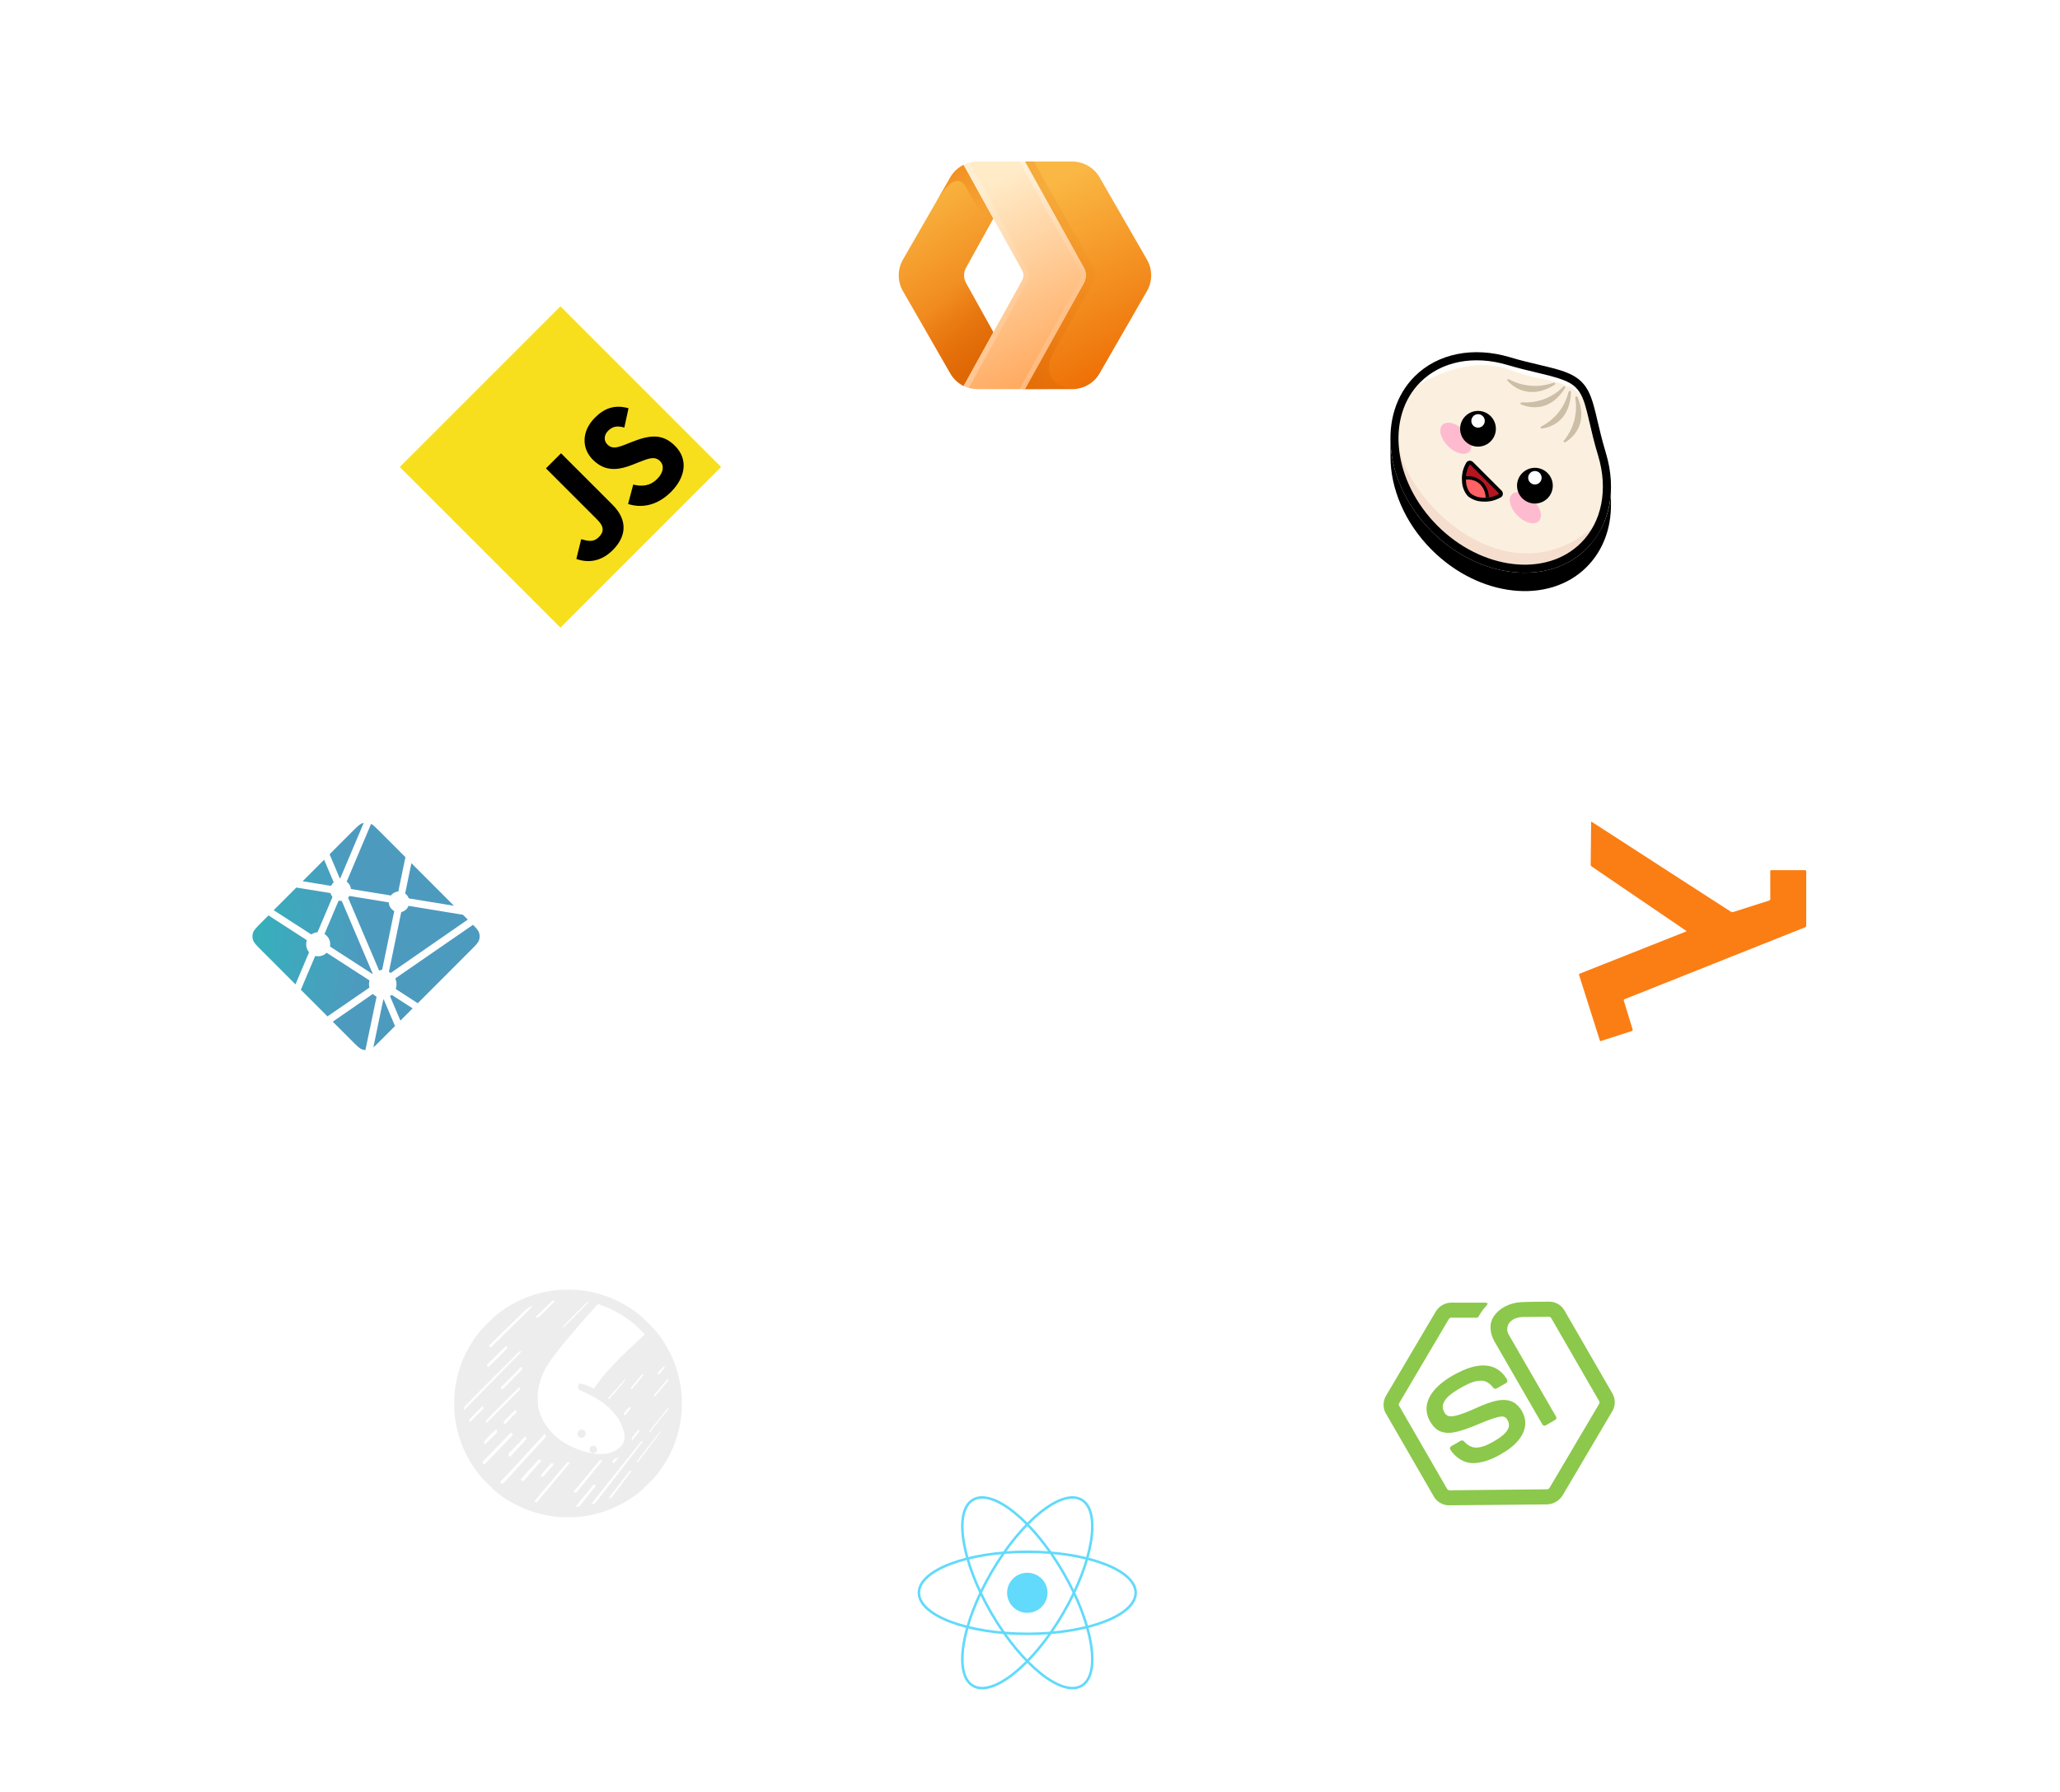 <svg width="816" height="710" viewBox="0 0 816 710" fill="none" xmlns="http://www.w3.org/2000/svg">
<g filter="url(#filter0_d_223_126)">
<path d="M381.711 65.299L393.493 86.553L382.673 106.028C382.155 106.958 381.883 108.005 381.883 109.07C381.883 110.134 382.155 111.181 382.673 112.111L393.493 131.635L381.711 152.889C379.494 151.79 377.654 150.058 376.422 147.912L357.668 115.333C356.575 113.431 356 111.276 356 109.082C356 106.888 356.575 104.733 357.668 102.831L376.422 70.251C377.657 68.115 379.498 66.391 381.711 65.299Z" fill="url(#paint0_linear_223_126)"/>
<path opacity="0.7" d="M382.673 106.052C382.159 106.979 381.89 108.022 381.89 109.082C381.89 110.142 382.159 111.184 382.673 112.111L393.493 131.635L381.711 152.889C379.494 151.79 377.653 150.058 376.422 147.912L357.668 115.333C356.177 112.761 364.52 109.683 382.673 106.076V106.052Z" fill="url(#paint1_linear_223_126)"/>
<path opacity="0.5" d="M382.913 67.438L393.493 86.553L391.737 89.607L382.408 73.81C379.716 69.41 375.604 71.694 370.459 80.59L371.228 79.268L376.422 70.251C377.644 68.121 379.467 66.399 381.663 65.299L382.889 67.438H382.913Z" fill="url(#paint2_linear_223_126)"/>
<path d="M435.569 70.251L454.323 102.83C456.559 106.677 456.559 111.486 454.323 115.333L435.569 147.912C434.472 149.812 432.895 151.389 430.996 152.487C429.097 153.584 426.942 154.162 424.749 154.164H405.995L429.317 112.111C429.831 111.184 430.101 110.142 430.101 109.082C430.101 108.022 429.831 106.979 429.317 106.052L405.995 64H424.749C426.942 64.001 429.097 64.58 430.996 65.677C432.895 66.774 434.472 68.352 435.569 70.251Z" fill="url(#paint3_linear_223_126)"/>
<path d="M423.788 154.019L405.274 154.188L427.683 111.919C428.184 110.979 428.446 109.93 428.446 108.865C428.446 107.8 428.184 106.752 427.683 105.812L405.274 64H409.506L433.021 105.62C433.578 106.603 433.869 107.714 433.864 108.845C433.86 109.975 433.561 111.084 432.996 112.063C427.936 120.859 422.911 129.675 417.921 138.511C413.353 146.542 415.324 151.711 423.788 154.019Z" fill="url(#paint4_linear_223_126)"/>
<path d="M387.241 154.164C385.318 154.164 383.394 153.707 381.711 152.889L404.841 111.174C405.563 109.875 405.563 108.288 404.841 106.99L381.711 65.298C383.431 64.447 385.323 64.003 387.241 64H405.996L429.318 106.052C429.831 106.979 430.101 108.022 430.101 109.082C430.101 110.142 429.831 111.184 429.318 112.111L405.996 154.164H387.241Z" fill="url(#paint5_linear_223_126)"/>
<path opacity="0.6" d="M427.683 106.99L403.832 64H405.995L429.318 106.052C429.831 106.979 430.101 108.022 430.101 109.082C430.101 110.142 429.831 111.184 429.318 112.111L405.995 154.164H403.832L427.683 111.174C428.404 109.875 428.404 108.288 427.683 106.99Z" fill="url(#paint6_linear_223_126)"/>
<path opacity="0.6" d="M404.841 106.99L381.711 65.298C382.433 64.914 383.298 64.625 384.116 64.385C389.213 73.545 396.739 87.443 406.717 106.052C407.23 106.98 407.5 108.022 407.5 109.082C407.5 110.142 407.23 111.184 406.717 112.111L383.755 153.683C382.938 153.442 382.505 153.274 381.735 152.913L404.817 111.198C405.539 109.899 405.539 108.313 404.817 107.014L404.841 106.99Z" fill="url(#paint7_linear_223_126)"/>
</g>
<g filter="url(#filter1_d_223_126)">
<path d="M406.931 623.065C402.513 623.065 398.93 626.618 398.93 631C398.93 635.382 402.513 638.935 406.931 638.935C411.35 638.935 414.932 635.382 414.932 631C414.932 626.618 411.35 623.065 406.931 623.065Z" fill="#61DAFB"/>
<path d="M406.931 614.744C383.221 614.744 364 622.022 364 631C364 639.978 383.221 647.256 406.931 647.256C430.642 647.256 449.863 639.978 449.863 631C449.863 622.022 430.642 614.744 406.931 614.744Z" stroke="#61DAFB"/>
<path d="M421.127 622.872C409.272 602.508 393.306 589.639 385.466 594.128C377.626 598.617 380.88 618.764 392.736 639.128C404.591 659.492 420.557 672.361 428.397 667.872C436.237 663.383 432.982 643.236 421.127 622.872Z" stroke="#61DAFB"/>
<path d="M421.127 639.128C432.982 618.764 436.237 598.617 428.397 594.128C420.557 589.639 404.591 602.508 392.735 622.872C380.88 643.236 377.625 663.383 385.466 667.872C393.306 672.361 409.272 659.492 421.127 639.128Z" stroke="#61DAFB"/>
</g>
<g filter="url(#filter2_d_223_126)">
<path d="M668.107 368.896C667.637 368.565 667.25 368.286 666.859 368.018C660.565 363.736 654.271 359.456 647.978 355.178C642.124 351.198 636.274 347.213 630.427 343.225C630.335 343.158 630.258 343.074 630.201 342.976C630.144 342.878 630.109 342.769 630.097 342.656C630.145 337.025 630.206 331.395 630.279 325.767C630.279 325.704 630.298 325.64 630.317 325.517C630.434 325.563 630.549 325.615 630.66 325.675C636.742 329.603 642.823 333.531 648.903 337.458C654.291 340.942 659.678 344.427 665.063 347.915C671.047 351.78 677.036 355.643 683.028 359.504C683.911 360.075 684.778 360.668 685.678 361.209C685.919 361.347 686.204 361.389 686.475 361.325C689.788 360.285 693.093 359.223 696.399 358.164C697.814 357.711 699.221 357.236 700.645 356.812C701.103 356.674 701.242 356.447 701.24 355.979C701.225 352.441 701.23 348.924 701.23 345.397C701.23 344.727 701.23 344.725 701.891 344.725C706.223 344.725 710.555 344.725 714.887 344.712C715.369 344.712 715.477 344.871 715.477 345.324C715.465 352.426 715.465 359.529 715.477 366.634C715.498 366.799 715.459 366.966 715.366 367.104C715.273 367.242 715.133 367.341 714.972 367.383C705.561 371.129 696.153 374.875 686.749 378.621C675.781 382.991 664.812 387.361 653.842 391.731C650.437 393.088 647.034 394.455 643.621 395.797C643.205 395.958 643.126 396.124 643.255 396.544C644.405 400.267 645.523 403.999 646.675 407.719C646.82 408.188 646.722 408.358 646.259 408.504C642.274 409.773 638.297 411.068 634.316 412.354C634.179 412.398 634.04 412.431 633.849 412.483C633.751 412.216 633.641 411.967 633.57 411.711C630.891 403.248 628.211 394.79 625.529 386.337C625.403 385.933 625.54 385.813 625.879 385.677C632.414 383.095 638.947 380.507 645.477 377.913C651.872 375.376 658.266 372.837 664.66 370.297C665.62 369.916 666.585 369.541 667.545 369.16C667.71 369.1 667.853 369.017 668.107 368.896Z" fill="#FA7E14"/>
</g>
<g filter="url(#filter3_d_223_126)">
<path d="M131.232 350.774L131.218 350.807C131.211 350.826 131.204 350.845 131.188 350.861C131.129 350.916 131.048 350.94 130.969 350.927L119.876 349.11L128.388 340.592L132.152 349.451C132.162 349.476 132.167 349.502 132.167 349.529L132.167 349.564C132.16 349.576 132.15 349.587 132.127 349.611C131.76 349.941 131.457 350.335 131.232 350.774ZM130.556 338.419L139.654 329.311C141.546 327.419 142.49 326.472 143.583 326.127C143.745 326.075 143.907 326.033 144.074 326L134.866 347.766C134.861 347.778 134.856 347.79 134.852 347.802C134.817 347.888 134.777 347.99 134.687 347.99C134.598 347.99 134.556 347.886 134.521 347.799L134.509 347.771L130.556 338.419ZM146.994 326.371C147.877 326.841 148.792 327.758 150.343 329.309L160.598 339.577L157.836 352.858L157.822 352.929C157.803 353.046 157.782 353.171 157.676 353.171C156.57 353.273 155.556 353.83 154.876 354.71C154.822 354.764 154.737 354.75 154.66 354.733C154.648 354.733 154.637 354.733 154.627 354.729L139.309 352.231L139.258 352.222C139.14 352.207 139.004 352.186 139.004 352.081C138.87 350.999 138.307 350.017 137.443 349.355C137.42 349.334 137.394 349.319 137.38 349.291C137.345 349.216 137.38 349.127 137.413 349.049L146.994 326.374L146.994 326.371ZM162.957 341.939L179.825 358.824L162.08 355.934L162.056 355.93C162.033 355.927 162.009 355.922 161.988 355.915C161.932 355.892 161.908 355.831 161.885 355.772L161.873 355.744C161.603 355.111 161.187 354.551 160.66 354.111C160.594 354.054 160.53 353.986 160.519 353.899C160.515 353.877 160.515 353.854 160.519 353.831L162.96 341.941L162.957 341.939ZM183.395 362.399L185.296 364.302L154.918 385.344C154.907 385.352 154.896 385.36 154.885 385.368C154.841 385.401 154.796 385.436 154.745 385.429C154.707 385.427 154.674 385.403 154.646 385.377L154.615 385.354C154.522 385.29 154.428 385.236 154.327 385.178L154.245 385.131L154.238 385.124C154.181 385.091 154.127 385.06 154.097 385.004C154.073 384.954 154.083 384.886 154.094 384.832L158.897 361.52C158.907 361.455 158.934 361.393 158.974 361.341C159.005 361.311 159.038 361.304 159.075 361.296C160.321 360.967 161.341 360.073 161.833 358.881C161.866 358.815 161.939 358.843 162.016 358.874C162.05 358.889 162.086 358.901 162.122 358.909C163.906 359.203 179.252 361.722 183.395 362.399ZM187.364 366.374C188.751 367.777 189.486 368.604 189.782 369.54C190.073 370.462 190.073 371.451 189.782 372.373C189.434 373.468 188.491 374.415 186.599 376.307L165.49 397.439L156.939 391.919C156.897 391.893 156.859 391.867 156.829 391.825C156.787 391.766 156.805 391.682 156.829 391.611C157.211 390.344 157.142 388.984 156.634 387.762C156.611 387.699 156.594 387.635 156.639 387.586C156.661 387.561 156.686 387.539 156.714 387.52L187.366 366.374L187.364 366.374ZM163.455 399.476L158.613 404.324L154.533 394.751C154.523 394.726 154.517 394.7 154.517 394.673C154.517 394.593 154.597 394.546 154.669 394.504C154.817 394.408 154.961 394.306 155.101 394.198L155.139 394.168C155.179 394.14 155.219 394.159 155.256 394.187L163.455 399.474L163.455 399.476ZM156.47 406.469L150.343 412.602C149.301 413.645 148.545 414.402 147.895 414.928L151.759 396.28C151.763 396.257 151.767 396.233 151.771 396.21C151.789 396.095 151.81 395.968 151.918 395.968C152.036 395.968 152.09 396.107 152.134 396.224L152.158 396.278L156.47 406.469ZM144.745 416C144.351 415.979 143.96 415.908 143.583 415.789C142.49 415.441 141.546 414.496 139.654 412.602L131.814 404.754C137.053 401.14 142.285 397.517 147.51 393.884C147.595 393.82 147.689 393.75 147.759 393.823C148.137 394.166 148.55 394.509 148.998 394.751C149.056 394.777 149.106 394.817 149.144 394.868C149.163 394.899 149.156 394.932 149.149 394.967L149.149 394.972L144.743 416L144.745 416ZM129.716 402.653L119.175 392.1C119.609 391.108 121.132 387.499 122.494 384.271C123.526 381.827 124.465 379.599 124.77 378.899C124.799 378.828 124.827 378.765 124.897 378.734C124.939 378.716 124.993 378.725 125.038 378.734C126.584 379.074 128.196 378.612 129.329 377.505C129.399 377.435 129.5 377.505 129.587 377.567L129.636 377.599L146.215 388.315C146.262 388.343 146.302 388.369 146.332 388.416C146.367 388.472 146.351 388.552 146.334 388.618C146.225 389.034 146.167 389.463 146.161 389.894C146.161 390.279 146.231 390.697 146.309 391.12L146.309 391.123C146.316 391.17 146.325 391.212 146.297 391.249C146.263 391.291 146.223 391.327 146.177 391.355L129.716 402.653ZM117.046 389.969L103.399 376.307C101.509 374.415 100.563 373.468 100.218 372.373C99.927 371.451 99.927 370.462 100.218 369.54C100.563 368.445 101.509 367.498 103.399 365.606L106.356 362.645L121.388 372.362C121.432 372.386 121.47 372.419 121.501 372.458C121.541 372.517 121.524 372.599 121.501 372.67C121.029 374.225 121.354 375.913 122.369 377.181C122.435 377.245 122.397 377.339 122.362 377.419C121.811 378.687 117.644 388.557 117.046 389.969ZM108.417 360.582L117.379 351.611L130.754 353.772L130.789 353.772C130.819 353.774 130.849 353.781 130.878 353.791C130.925 353.815 130.934 353.862 130.948 353.909C131.088 354.371 131.305 354.806 131.589 355.196C131.601 355.213 131.614 355.229 131.629 355.243C131.657 355.269 131.683 355.295 131.688 355.337C131.689 355.372 131.683 355.406 131.671 355.438L125.869 369.11L125.857 369.135C125.822 369.222 125.78 369.326 125.691 369.326C124.93 369.406 124.196 369.655 123.543 370.054C123.435 370.12 123.322 370.193 123.212 370.136L108.417 360.582ZM128.618 369.822L134.04 357.006C134.072 356.935 134.103 356.858 134.176 356.827C134.22 356.815 134.266 356.815 134.31 356.827C134.497 356.865 134.711 356.898 134.927 356.898L135.286 356.898C135.375 356.898 135.413 356.989 135.448 357.074L135.457 357.1C136.323 359.13 147.6 385.603 147.6 385.643C147.6 385.683 147.6 385.725 147.56 385.765C147.489 385.836 147.391 385.765 147.301 385.702C147.286 385.69 147.27 385.679 147.255 385.669L130.965 375.137L130.937 375.118C130.838 375.057 130.728 374.986 130.728 374.874L130.744 374.768C130.777 374.528 130.807 374.317 130.807 374.103C130.807 372.505 130.031 371.025 128.702 370.132C128.667 370.11 128.635 370.083 128.608 370.052C128.561 369.988 128.585 369.894 128.618 369.822ZM150.177 384.498L137.884 355.643C137.884 355.643 137.884 355.601 137.924 355.561C138.082 355.403 138.187 355.269 138.286 355.14L138.326 355.077C138.359 355.018 138.396 354.959 138.457 354.954C138.481 354.954 138.495 354.954 138.516 354.959L153.684 357.431L153.745 357.44C153.862 357.457 153.996 357.473 153.996 357.584C154.086 358.922 154.83 360.129 155.984 360.81L156.003 360.822C156.057 360.855 156.108 360.885 156.136 360.939C156.16 360.989 156.15 361.052 156.139 361.104L151.397 384.115C151.393 384.139 150.179 384.473 150.177 384.498Z" fill="url(#paint8_radial_223_126)"/>
</g>
<g filter="url(#filter4_d_223_126)">
<path d="M619.047 592.297C617.753 594.519 615.238 595.977 612.666 595.981C599.782 596.101 586.901 596.23 574.017 596.346C571.596 596.371 569.2 595.044 568.003 592.928L548.937 559.903C547.657 557.719 547.798 554.862 549.145 552.743C555.676 541.694 562.198 530.642 568.727 519.593C570.048 517.327 572.666 515.931 575.282 516.048C579.156 516.055 583.03 516.051 586.904 516.056C587.701 516.067 588.533 515.962 589.284 516.295C589.202 517.008 588.575 517.453 588.163 517.981C587.174 519.066 586.418 520.327 585.652 521.57C585.481 521.925 585.095 522.05 584.726 522.033C581.422 522.043 578.116 521.999 574.811 522.027C574.103 522.027 573.8 522.745 573.492 523.26C567.091 534.116 560.667 544.958 554.268 555.815C554.014 556.187 554.035 556.673 554.286 557.042C560.569 567.94 566.865 578.834 573.153 589.729C573.366 590.19 573.851 590.446 574.35 590.396C587.136 590.259 599.922 590.134 612.707 589.999C612.941 590.018 613.174 589.965 613.377 589.848C613.58 589.731 613.743 589.556 613.845 589.345C620.353 578.338 626.85 567.324 633.36 556.32C633.651 555.913 633.687 555.365 633.387 554.953C627.095 544.06 620.806 533.163 614.515 522.267C614.424 522.069 614.273 521.904 614.085 521.794C613.896 521.685 613.679 521.635 613.461 521.653C610.044 521.679 606.629 521.718 603.213 521.75C601.311 521.807 599.261 522.372 598.008 523.893C596.889 525.214 596.731 527.225 597.623 528.708C603.863 539.546 610.137 550.367 616.372 561.205C616.685 561.666 616.458 562.326 615.965 562.551C614.733 563.273 613.499 563.997 612.25 564.691C611.741 565.001 611.087 564.688 610.871 564.167C604.583 553.265 598.272 542.376 592.001 531.464C590.321 528.562 589.689 524.712 591.555 521.739C593.876 518.114 598.177 516.115 602.396 515.871C606.043 515.65 609.707 515.758 613.362 515.666C615.871 515.551 618.414 516.869 619.665 519.068L638.732 552.093C639.993 554.23 639.918 557.033 638.619 559.135C632.093 570.187 625.57 581.243 619.047 592.297Z" fill="#8CC84B"/>
<path d="M597.393 574.297C593.328 577.006 588.744 579.505 583.743 579.619C579.881 579.723 576.319 577.32 574.38 574.081C574.208 573.593 574.528 573.084 574.967 572.871C576.193 572.166 577.407 571.44 578.647 570.758C579.155 570.438 579.734 570.742 580.064 571.164C581.319 572.525 583.066 573.581 584.973 573.485C587.886 573.312 590.472 571.743 592.922 570.297C594.666 569.163 596.51 567.891 597.423 565.953C598.13 564.477 597.552 562.654 596.382 561.593C595.449 560.885 594.195 561.207 593.151 561.438C587.294 563.045 581.979 566.291 575.977 567.421C573.498 567.9 570.675 567.679 568.719 565.924C566.119 563.559 564.524 559.858 565.243 556.339C565.81 553.458 567.645 551.008 569.748 549.039C572.565 546.451 575.91 544.496 579.378 542.92C582.668 541.49 586.35 540.446 589.948 541.173C593.007 541.766 595.595 543.949 597.033 546.667C597.268 547.13 597.002 547.702 596.55 547.914C595.322 548.636 594.09 549.351 592.848 550.049C592.376 550.368 591.765 550.154 591.471 549.704C590.383 548.345 588.921 547.105 587.112 546.972C583.67 546.802 580.588 548.729 577.691 550.341C575.374 551.82 572.722 553.393 571.689 556.086C571.183 557.574 571.745 559.249 572.767 560.38C573.696 561.296 575.129 561.146 576.3 560.913C582.24 559.601 587.359 555.877 593.371 554.802C595.803 554.35 598.535 554.572 600.508 556.198C603.286 558.51 604.887 562.428 603.907 565.993C602.976 569.514 600.265 572.228 597.393 574.297L597.393 574.297Z" fill="#8CC84B"/>
</g>
<g filter="url(#filter5_d_223_126)">
<path d="M195.699 590.308C195.863 590.441 196.396 590.863 196.865 591.255C203.627 596.733 212.243 600.168 221.274 600.967C222.933 601.123 227.066 601.123 228.725 600.967C237.654 600.176 245.488 597.101 252.821 591.521C254.449 590.284 259.285 585.448 260.522 583.82C266.102 576.487 269.177 568.653 269.968 559.724C270.124 558.065 270.124 553.933 269.968 552.273C269.177 543.344 266.102 535.51 260.522 528.177C259.285 526.549 254.449 521.713 252.821 520.477C245.488 514.897 237.654 511.821 228.725 511.031C227.066 510.874 222.933 510.874 221.274 511.031C212.345 511.821 204.511 514.897 197.178 520.477C195.55 521.713 190.714 526.549 189.477 528.177C183.897 535.51 180.822 543.344 180.031 552.273C179.875 553.933 179.875 558.065 180.031 559.724C180.822 568.622 183.921 576.542 189.438 583.765C190.033 584.548 190.996 585.589 192.835 587.459C194.236 588.891 195.535 590.175 195.699 590.308ZM198.689 586.536C199.604 585.62 201.529 583.57 203.329 581.597C204.206 580.627 205.474 579.25 206.139 578.537C208.495 576.01 214.646 569.342 215.178 568.732L215.71 568.121L216.023 568.512C216.203 568.724 216.336 568.951 216.344 569.005C216.336 569.06 215.851 569.655 215.248 570.32C212.603 573.247 202.257 584.517 200.723 586.144L199.033 587.929L198.782 587.741C198.649 587.639 198.43 587.467 198.297 587.35L198.078 587.146L198.689 586.536ZM191.011 579.234C191.011 579.218 193.351 576.831 196.208 573.928C199.064 571.009 201.615 568.379 201.874 568.074C202.14 567.761 202.398 567.518 202.453 567.542C202.508 567.55 202.703 567.745 202.875 567.965L203.204 568.356L200.982 570.688C199.753 571.979 198.399 573.411 197.961 573.881C196.638 575.329 191.99 580.087 191.825 580.157C191.708 580.212 191.614 580.134 191.34 579.751C191.16 579.477 191.011 579.25 191.011 579.234ZM211.734 594.714C211.758 594.596 215.702 589.916 220.891 583.82C222.66 581.754 224.264 579.852 224.46 579.61C224.82 579.171 224.843 579.164 225.25 579.257C225.477 579.312 225.688 579.383 225.72 579.414C225.743 579.437 225.586 579.688 225.36 579.962C224.452 581.089 219.96 586.426 216.704 590.276C214.787 592.538 213.073 594.565 212.893 594.792C212.588 595.176 212.548 595.199 212.235 595.105C211.852 594.988 211.688 594.87 211.734 594.714ZM191.763 571.596C191.622 571.298 191.637 571.236 192.036 570.743C192.741 569.882 196.505 566.165 196.591 566.251C196.818 566.478 197.022 567.213 196.912 567.401C196.842 567.518 195.754 568.653 194.494 569.913C191.95 572.457 192.13 572.339 191.763 571.596ZM206.585 585.683C206.796 585.471 207.908 584.25 209.074 582.959C210.24 581.668 211.727 580.04 212.368 579.336C213.675 577.919 213.613 577.951 214.168 578.444C214.434 578.694 214.434 578.694 214.059 579.101C213.855 579.336 213.214 580.056 212.634 580.729C212.048 581.394 210.788 582.842 209.817 583.937C208.847 585.033 207.9 586.137 207.704 586.379C207.36 586.817 207.336 586.825 207.047 586.692C206.875 586.614 206.616 586.434 206.475 586.293C206.217 586.05 206.217 586.05 206.585 585.683ZM185.948 562.901L185.791 562.526L186.785 561.422C187.333 560.827 188.554 559.575 189.501 558.659L191.23 556.977L191.395 557.47L191.567 557.955L188.992 560.577C187.576 562.025 186.355 563.23 186.284 563.269C186.136 563.355 186.136 563.355 185.948 562.901ZM201.263 576.166C201.263 576.072 204.949 572.167 206.867 570.234L208.017 569.068L208.33 569.491C208.518 569.725 208.667 569.921 208.667 569.937C208.675 569.976 203.11 576.01 202.547 576.573L201.968 577.152L201.616 576.706C201.42 576.448 201.263 576.213 201.263 576.166ZM183.796 557.587C183.811 557.384 185.51 555.654 194.94 546.177C205.771 535.299 206.053 535.017 206.194 535.158C206.28 535.244 206.35 535.409 206.366 535.534C206.397 535.737 205.466 536.7 196.231 546.013C190.643 551.663 185.58 556.805 184.985 557.446L183.905 558.62L183.843 558.229C183.804 558.002 183.788 557.72 183.796 557.587ZM192.42 563.003C192.412 562.932 192.819 562.447 193.32 561.931C195.01 560.162 205.607 549.55 205.677 549.558C205.708 549.558 205.81 549.738 205.904 549.957L206.068 550.356L199.409 557.016L192.756 563.668L192.584 563.402C192.498 563.253 192.42 563.081 192.42 563.003ZM214.458 584.164C214.646 583.93 215.084 583.413 215.452 582.998C215.812 582.591 216.634 581.66 217.267 580.932C218.551 579.461 218.653 579.391 219.099 579.837C219.334 580.071 219.341 580.126 219.138 580.392C218.754 580.932 215.178 585.057 215.076 585.08C214.982 585.096 214.434 584.83 214.231 584.657C214.176 584.618 214.278 584.391 214.458 584.164ZM229.398 595.113C230.141 594.197 231.706 592.288 232.872 590.871C234.031 589.447 235.017 588.242 235.064 588.195C235.158 588.101 236.058 588.406 236.058 588.531C236.058 588.61 229.914 596.318 229.601 596.631C229.413 596.819 228.02 597.007 228.028 596.842C228.02 596.803 228.639 596.029 229.398 595.113ZM199.534 563.606L199.44 563.246L201.122 561.547C202.038 560.616 203.055 559.567 203.392 559.231C204.081 558.511 204.284 558.479 204.558 559.051L204.715 559.379L204.042 560.053C203.666 560.428 202.602 561.539 201.67 562.533L199.98 564.318L199.8 564.138C199.706 564.044 199.589 563.801 199.534 563.606ZM229.82 587.819C231.182 586.176 233.491 583.413 234.939 581.668L237.568 578.506L238.178 578.506L238.781 578.498L238.218 579.171C237.905 579.547 236.465 581.3 235.017 583.077C233.569 584.853 231.464 587.428 230.337 588.79L228.302 591.263L227.715 591.239C227.183 591.223 227.144 591.2 227.23 591.004C227.277 590.895 228.443 589.463 229.82 587.819ZM236.629 592.734C237.998 591.02 241.645 586.465 244.721 582.607C247.797 578.749 250.77 575.039 251.326 574.343C251.89 573.654 252.727 572.598 253.204 571.995C254.01 570.97 254.073 570.907 254.292 570.938C254.621 570.985 254.683 571.079 254.519 571.244C254.449 571.314 253.924 571.979 253.369 572.707C252.437 573.92 250.857 575.971 247.304 580.572C246.591 581.504 245.167 583.35 244.134 584.681C243.109 586.019 241.575 588.007 240.73 589.103C239.885 590.198 238.437 592.069 237.498 593.274C236.574 594.479 235.713 595.512 235.588 595.59C235.322 595.747 234.125 596.021 234.125 595.927C234.132 595.888 235.252 594.456 236.629 592.734ZM242.397 591.756C243.218 590.699 244.713 588.766 245.731 587.451C246.74 586.144 248 584.509 248.517 583.82L249.464 582.576L249.769 582.599C249.941 582.615 250.066 582.677 250.066 582.74C250.066 582.803 249.816 583.178 249.518 583.57C249.221 583.961 247.499 586.262 245.707 588.68L242.428 593.07L241.716 593.422C241.332 593.618 240.996 593.751 240.972 593.728C240.941 593.696 241.591 592.812 242.397 591.756ZM198.407 549.816C198.407 549.597 198.876 549.096 202.469 545.504L206.53 541.442L206.749 541.661C207.227 542.139 207.336 542.014 202.922 546.49L198.9 550.56L198.649 550.309C198.516 550.176 198.399 549.949 198.407 549.816ZM216.939 565.546C215.436 563.512 214.387 561.477 213.644 559.168C213.167 557.673 213.049 556.852 213.002 554.707C212.932 551.522 213.292 549.159 214.278 546.294C215.71 542.123 217.659 539.11 223.638 531.785C226.314 528.498 231.323 522.691 233.452 520.39C234.07 519.725 235.072 518.614 235.674 517.917C236.965 516.454 236.676 516.54 238.476 517.166C240.972 518.035 243.156 519.091 245.817 520.703C249.072 522.676 250.966 524.163 253.557 526.737L255.443 528.608L254.527 529.492C254.034 529.985 252.837 531.089 251.89 531.942C247.296 536.066 241.841 541.615 239.094 544.972C237.513 546.897 235.721 549.362 235.439 550.02C235.377 550.16 235.111 550.067 234.07 549.558C232.16 548.634 230.313 548.024 229.82 548.141C228.905 548.384 228.678 549.816 229.445 550.583C229.578 550.716 230.118 550.974 230.65 551.178C233.209 552.125 237.67 554.692 239.908 556.507C241.458 557.76 243.547 560.021 244.784 561.806C245.457 562.776 246.372 564.803 246.967 566.665C247.648 568.818 247.538 570.665 246.638 572.081C246.153 572.848 244.862 574.061 243.978 574.585C243.007 575.164 241.332 575.744 240.174 575.9C235.009 576.604 227.864 574.546 222.253 570.719C220.468 569.498 218.308 567.401 216.939 565.546ZM193.038 541.161C192.874 540.761 192.874 540.699 193.14 540.433C195.261 538.281 200.191 533.444 200.434 533.28C200.512 533.217 200.927 533.616 201.036 533.851C201.107 534 200.7 534.438 197.249 537.889C194.776 540.362 193.351 541.724 193.304 541.677C193.265 541.638 193.14 541.403 193.038 541.161ZM193.915 533.444L193.75 533.045L200.285 526.62C208.604 518.426 208.855 518.191 209.864 517.777C211.515 517.096 211.727 516.837 206.562 521.909C203.987 524.452 201.357 527.003 200.739 527.59C200.121 528.177 198.407 529.86 196.92 531.331C195.136 533.115 194.22 533.984 194.165 533.929C194.118 533.882 194.009 533.663 193.915 533.444ZM242.929 578.561C243.516 577.88 243.594 577.833 244.322 577.559L245.104 577.277L244.416 578.154C243.312 579.555 243.258 579.61 242.772 579.5C242.545 579.461 242.342 579.383 242.334 579.344C242.326 579.304 242.592 578.944 242.929 578.561ZM252.484 578.678C253.056 577.966 256.765 573.161 258.573 570.79C261.383 567.135 261.813 566.642 261.805 567.025C261.805 567.072 260.897 568.34 259.778 569.835C252.563 579.492 252.61 579.43 252.445 579.391C252.093 579.32 252.101 579.171 252.484 578.678ZM250.434 569.459C250.583 569.217 252.477 566.869 252.735 566.611C252.954 566.392 253.439 566.47 253.439 566.72C253.439 566.799 252.876 567.565 252.187 568.411C251.498 569.272 250.778 570.164 250.59 570.398L250.246 570.837L250.285 570.25C250.301 569.921 250.371 569.569 250.434 569.459ZM247.069 560.193C247.061 560.029 247.319 559.661 248.094 558.746C249.503 557.102 249.37 557.204 249.69 557.525C250.019 557.853 250.035 557.822 248.767 559.309C247.476 560.819 247.491 560.804 247.28 560.593C247.178 560.491 247.092 560.311 247.069 560.193ZM240.988 553.878C241.051 553.784 241.481 553.275 241.943 552.751C242.412 552.234 243.453 551.053 244.251 550.129C247.194 546.748 247.585 546.341 247.718 546.474C247.867 546.623 247.765 546.756 245.707 549.159C244.846 550.145 243.508 551.718 242.733 552.649C241.951 553.573 241.285 554.332 241.246 554.324C241.066 554.332 240.91 554.034 240.988 553.878ZM257.203 567.088C257.227 566.971 259.434 564.169 262.486 560.381C263.409 559.239 264.294 558.135 264.458 557.924L264.755 557.548L264.826 557.869C264.873 558.119 264.826 558.276 264.646 558.456C264.153 558.949 261.242 562.533 259.512 564.779C258.534 566.055 257.657 567.166 257.563 567.26C257.399 567.425 257.149 567.299 257.203 567.088ZM215.311 518.653L218.637 515.437L219.122 515.343C220.226 515.131 220.327 514.983 216.641 518.622L213.268 521.963L212.681 521.971C212.368 521.971 212.079 521.948 212.048 521.917C212.024 521.893 213.495 520.422 215.311 518.653ZM227.739 520.703C232.246 516.117 232.606 515.773 232.872 515.757C233.037 515.75 233.162 515.765 233.162 515.812C233.154 515.93 223.317 525.923 223.2 525.916C223.137 525.916 223.043 525.853 222.98 525.775C222.902 525.65 223.434 525.07 227.739 520.703ZM250.184 549.378C250.614 548.838 252.743 546.318 253.76 545.144C254.449 544.361 254.472 544.338 254.699 544.455C254.824 544.518 254.926 544.635 254.918 544.706C254.918 544.815 253.353 546.725 250.888 549.613L250.301 550.309L250.058 550.067C249.831 549.84 249.831 549.808 250.184 549.378ZM259.074 552.79C259.074 552.68 259.23 552.446 259.426 552.25C259.629 552.047 260.592 550.896 261.586 549.699C264.286 546.404 264.669 545.974 264.724 546.185C264.81 546.506 264.81 546.866 264.724 546.874C264.677 546.889 264.317 547.312 263.934 547.821C263.535 548.329 262.869 549.135 262.447 549.62C262.024 550.106 261.265 551.006 260.772 551.624C259.551 553.142 259.387 553.291 259.215 553.119C259.136 553.04 259.074 552.9 259.074 552.79ZM260.639 543.821C260.788 543.626 261.382 542.937 261.962 542.295C263.081 541.067 263.19 541.004 263.269 541.568C263.292 541.732 263.057 542.092 262.259 543.078C260.811 544.854 260.882 544.8 260.608 544.463C260.404 544.213 260.404 544.15 260.639 543.821Z" fill="#EDEDED"/>
<path d="M234.469 575.579C235.635 576.041 236.801 575 236.425 573.842C236.152 573.005 235.455 572.574 234.68 572.77C233.24 573.114 233.099 575.039 234.469 575.579Z" fill="#EDEDED"/>
<path d="M229.914 569.522C231.127 569.811 232.239 568.7 231.949 567.487C231.652 566.298 230.102 565.922 229.21 566.814C228.349 567.675 228.756 569.24 229.914 569.522Z" fill="#EDEDED"/>
</g>
<g filter="url(#filter6_d_223_126)">
<path d="M638.129 199.705C638.138 199.405 638.138 199.096 638.129 198.796C638.12 198.496 638.138 198.187 638.129 197.887C638.12 197.587 638.138 197.278 638.129 196.978C638.12 196.678 638.138 196.368 638.129 196.068C638.12 195.768 638.138 195.459 638.129 195.159C638.12 194.859 638.138 194.55 638.129 194.25C638.12 193.95 638.138 193.641 638.129 193.341C638.206 202.282 634.761 210.895 628.537 217.315C613.473 232.379 585.926 229.343 567.125 210.542C556.597 200.014 551.024 186.75 550.788 174.458L550.788 175.367L550.788 176.277L550.788 177.186L550.788 178.095L550.788 179.004L550.788 179.913L550.788 180.822C550.761 193.359 556.343 207.033 567.125 217.815C585.926 236.616 613.473 239.653 628.492 224.634C634.91 218.215 638.229 209.369 638.129 199.705Z" fill="black"/>
<path d="M626.264 215.042C612.436 228.87 586.981 225.833 569.407 208.26C551.833 190.686 548.797 165.23 562.625 151.402C571.198 142.829 584.226 140.711 597.099 144.602C609.973 148.493 619.791 149.111 624.173 153.493C628.555 157.875 628.546 165.376 633.065 180.567C636.956 193.441 634.838 206.469 626.264 215.042Z" fill="#FBF0DF"/>
<path d="M626.264 215.042C628.036 213.261 629.559 211.249 630.792 209.06C598.036 236.852 559.652 201.378 554.188 177.804C555.656 189.39 561.023 200.13 569.407 208.26C586.953 225.806 612.455 228.852 626.264 215.042Z" fill="#F6DECE"/>
<path d="M604.5 148.675C611 150.302 620.973 151.13 626.292 156.43C625.739 155.349 625.025 154.359 624.173 153.493C621.973 151.293 618.491 150.084 613.827 148.839C612.2 148.411 610.473 148.011 608.654 147.575C605.227 146.766 601.318 145.82 597.108 144.575C583.771 140.602 570.88 143.147 562.625 151.402L561.543 152.484C586.517 138.529 598.008 147.057 604.5 148.675Z" fill="#FFFEFC"/>
<path fill-rule="evenodd" clip-rule="evenodd" d="M619.255 153.175C617.121 155.335 614.546 157.008 611.706 158.081C608.866 159.154 605.828 159.602 602.799 159.394C602.318 159.366 602.081 160.003 602.536 160.203C606.79 162.076 614.491 162.648 619.937 153.712C620.273 153.23 619.627 152.802 619.255 153.175ZM621.318 155.239C620.616 158.166 619.288 160.907 617.427 163.274C615.566 165.64 613.215 167.576 610.536 168.949C610.109 169.158 610.227 169.821 610.709 169.776C615.245 169.221 622.037 165.903 622.291 155.248C622.264 154.748 621.491 154.703 621.355 155.203L621.318 155.239ZM623.982 157.594C624.491 160.569 624.356 163.619 623.586 166.537C622.816 169.456 621.429 172.176 619.518 174.513C619.433 174.58 619.376 174.678 619.361 174.786C619.345 174.893 619.371 175.003 619.435 175.092C619.498 175.181 619.593 175.242 619.7 175.263C619.807 175.284 619.918 175.262 620.009 175.204C624.019 172.867 628.955 166.985 624.882 157.294C624.664 156.784 623.937 157.039 624.019 157.557L623.982 157.594ZM597.745 150.266C600.436 151.719 603.403 152.589 606.453 152.819C609.502 153.05 612.567 152.635 615.445 151.602C615.936 151.439 616.327 152.084 615.882 152.366C607.036 158.066 600.254 154.321 597.181 150.848C596.826 150.511 597.317 150.039 597.745 150.266Z" fill="#CCBEA7"/>
<path d="M567.125 210.542C548.324 191.741 545.288 164.194 560.352 149.13C569.443 140.038 583.544 137.175 598.036 141.502C602.218 142.775 606.018 143.648 609.382 144.448C611.237 144.884 612.982 145.302 614.646 145.73C619.728 147.03 623.719 148.493 626.446 151.221C629.174 153.948 630.465 157.421 631.683 162.167C632.074 163.594 632.419 165.067 632.774 166.658C633.638 170.322 634.61 174.458 636.165 179.631C640.493 194.123 637.638 208.215 628.537 217.315C613.473 232.38 585.926 229.343 567.125 210.542ZM624.174 153.494C621.973 151.294 618.491 150.084 613.828 148.839C612.2 148.412 610.473 148.012 608.655 147.575C605.227 146.766 601.318 145.821 597.109 144.575C583.772 140.602 570.88 143.148 562.625 151.403C548.815 165.212 551.852 190.723 569.398 208.269C586.944 225.816 612.455 228.852 626.265 215.042C634.52 206.787 637.065 193.896 633.065 180.568C631.447 175.313 630.474 170.922 629.647 167.403C629.265 165.803 628.919 164.331 628.592 163.003C627.474 158.612 626.374 155.694 624.174 153.494Z" fill="black"/>
<path d="M594.217 196.269C592.136 197.533 589.707 198.103 587.281 197.896C585.334 197.866 583.453 197.187 581.935 195.969C580.651 194.433 579.93 192.506 579.889 190.505C579.701 188.087 580.284 185.671 581.553 183.604C581.639 183.492 581.749 183.401 581.876 183.338C582.002 183.275 582.142 183.242 582.283 183.241C582.424 183.24 582.564 183.271 582.691 183.333C582.818 183.394 582.93 183.484 583.017 183.595L594.236 194.814C594.345 194.902 594.432 195.014 594.492 195.14C594.551 195.267 594.581 195.406 594.58 195.546C594.578 195.686 594.544 195.824 594.482 195.949C594.419 196.074 594.329 196.183 594.217 196.269Z" fill="#B71422"/>
<path d="M579.817 190.577C579.854 192.577 580.565 194.505 581.835 196.05C583.379 197.315 585.304 198.023 587.299 198.06C587.927 198.082 588.556 198.06 589.181 197.996C589.256 196.801 589.086 195.602 588.681 194.475C588.276 193.348 587.645 192.315 586.826 191.441C585.899 190.557 584.771 189.911 583.539 189.559C582.306 189.208 581.007 189.161 579.753 189.423C579.771 189.823 579.771 190.186 579.817 190.577Z" fill="#FF6164"/>
<path d="M580.68 190.005C581.714 189.873 582.764 189.977 583.751 190.309C584.738 190.641 585.637 191.193 586.381 191.923C587.702 193.325 588.451 195.17 588.481 197.096C588.917 197.078 589.354 197.041 589.781 196.996C589.726 194.738 588.824 192.583 587.254 190.959C586.393 190.113 585.355 189.468 584.216 189.07C583.076 188.673 581.863 188.532 580.662 188.659C580.644 189.108 580.65 189.557 580.68 190.005Z" fill="black"/>
<path d="M581.353 196.478C579.971 194.83 579.186 192.764 579.126 190.614C578.909 188.016 579.527 185.417 580.89 183.195C581.018 183.005 581.188 182.846 581.386 182.729C581.584 182.613 581.806 182.542 582.035 182.522C582.31 182.497 582.587 182.534 582.846 182.632C583.104 182.729 583.337 182.885 583.526 183.086L594.745 194.305C594.944 194.496 595.098 194.729 595.195 194.987C595.293 195.245 595.331 195.521 595.308 195.796C595.287 196.024 595.215 196.245 595.097 196.442C594.979 196.638 594.818 196.806 594.627 196.932C592.405 198.295 589.806 198.913 587.208 198.696C585.062 198.636 583 197.855 581.353 196.478ZM582.471 184.141C582.326 183.995 582.226 184.023 582.199 184.032C581.029 185.97 580.506 188.231 580.708 190.486C580.721 192.27 581.329 193.997 582.435 195.396C583.829 196.5 585.548 197.114 587.326 197.141C589.579 197.337 591.837 196.812 593.772 195.641C593.781 195.592 593.777 195.542 593.759 195.495C593.741 195.449 593.711 195.408 593.672 195.378L582.471 184.141Z" fill="black"/>
<path d="M601.081 204.26C604.019 207.197 607.8 208.178 609.527 206.451C611.255 204.724 610.274 200.942 607.336 198.005C604.399 195.068 600.618 194.087 598.89 195.814C597.163 197.541 598.144 201.323 601.081 204.26Z" fill="#FEBBD0"/>
<path d="M573.562 176.74C576.499 179.678 580.281 180.659 582.008 178.931C583.735 177.204 582.754 173.423 579.817 170.485C576.879 167.548 573.098 166.567 571.371 168.294C569.644 170.022 570.625 173.803 573.562 176.74Z" fill="#FEBBD0"/>
<path fill-rule="evenodd" clip-rule="evenodd" d="M580.444 174.858C581.433 175.851 582.695 176.528 584.069 176.804C585.444 177.08 586.869 176.942 588.165 176.407C589.46 175.872 590.568 174.965 591.348 173.801C592.128 172.636 592.545 171.266 592.547 169.865C592.548 168.463 592.133 167.092 591.355 165.926C590.578 164.76 589.471 163.851 588.176 163.314C586.882 162.777 585.457 162.637 584.082 162.91C582.707 163.183 581.444 163.858 580.453 164.849C579.126 166.176 578.38 167.975 578.378 169.852C578.376 171.728 579.119 173.529 580.444 174.858ZM602.963 197.378C603.948 198.377 605.208 199.062 606.583 199.344C607.957 199.627 609.385 199.495 610.684 198.965C611.984 198.435 613.096 197.531 613.881 196.367C614.666 195.204 615.088 193.834 615.093 192.431C615.098 191.027 614.686 189.654 613.91 188.485C613.134 187.316 612.027 186.404 610.732 185.865C609.436 185.325 608.01 185.183 606.633 185.455C605.257 185.728 603.992 186.403 603 187.395C601.674 188.716 600.926 190.508 600.919 192.379C600.913 194.25 601.648 196.048 602.963 197.378Z" fill="black"/>
<path fill-rule="evenodd" clip-rule="evenodd" d="M583.589 168.622C583.96 168.996 584.434 169.252 584.95 169.357C585.467 169.462 586.002 169.411 586.49 169.211C586.978 169.012 587.395 168.671 587.689 168.234C587.983 167.797 588.141 167.282 588.142 166.755C588.143 166.228 587.988 165.713 587.696 165.274C587.404 164.836 586.989 164.494 586.502 164.291C586.015 164.089 585.48 164.036 584.963 164.138C584.446 164.241 583.971 164.494 583.599 164.867C583.101 165.365 582.821 166.039 582.819 166.742C582.817 167.446 583.094 168.122 583.589 168.622ZM606.109 191.141C606.48 191.515 606.953 191.771 607.47 191.876C607.986 191.981 608.522 191.931 609.009 191.731C609.497 191.531 609.914 191.191 610.208 190.754C610.502 190.316 610.66 189.802 610.661 189.275C610.662 188.748 610.507 188.232 610.215 187.794C609.923 187.355 609.508 187.013 609.021 186.811C608.535 186.608 607.999 186.555 607.482 186.658C606.965 186.76 606.491 187.014 606.118 187.386C605.623 187.881 605.343 188.55 605.338 189.249C605.333 189.948 605.603 190.621 606.091 191.123L606.109 191.141Z" fill="white"/>
</g>
<g filter="url(#filter7_d_223_126)">
<path d="M222 121.36L158.361 185L222 248.64L285.64 185L222 121.36Z" fill="#F7DF1E"/>
<path d="M250.829 191.969C254.204 192.78 257.41 192.651 260.36 189.701C262.838 187.223 263.182 184.402 261.471 182.691C259.42 180.64 257.068 181.54 253.147 183.075L251.011 183.928C244.857 186.405 239.687 186.969 234.818 182.1C230.333 177.615 230.336 170.783 235.677 165.442C239.479 161.64 243.536 160.23 248.97 161.725L247.304 169.372C244.44 168.559 242.609 168.941 240.892 170.658C239.141 172.409 239.142 174.631 240.593 176.082C242.387 177.876 244.225 177.491 247.902 176.037L250.037 175.182C257.297 172.28 262.387 171.633 267.381 176.627C272.766 182.011 271.486 189.19 265.806 194.87C260.252 200.424 254.017 201.365 248.793 199.652L250.829 191.969ZM230.222 213.613C232.828 214.34 235.092 214.894 237.147 212.84C239.111 210.875 239.582 208.867 236.593 205.878L216.259 185.543L222.239 179.563L242.654 199.979C248.846 206.171 248.034 212.62 242.735 217.919C237.947 222.707 232.696 223.002 228.301 221.428L230.222 213.613Z" fill="black"/>
</g>
<defs>
<filter id="filter0_d_223_126" x="292" y="0" width="228" height="218.188" filterUnits="userSpaceOnUse" color-interpolation-filters="sRGB">
<feFlood flood-opacity="0" result="BackgroundImageFix"/>
<feColorMatrix in="SourceAlpha" type="matrix" values="0 0 0 0 0 0 0 0 0 0 0 0 0 0 0 0 0 0 127 0" result="hardAlpha"/>
<feOffset/>
<feGaussianBlur stdDeviation="32"/>
<feComposite in2="hardAlpha" operator="out"/>
<feColorMatrix type="matrix" values="0 0 0 0 1 0 0 0 0 0.78 0 0 0 0 0 0 0 0 0.47 0"/>
<feBlend mode="normal" in2="BackgroundImageFix" result="effect1_dropShadow_223_126"/>
<feBlend mode="normal" in="SourceGraphic" in2="effect1_dropShadow_223_126" result="shape"/>
</filter>
<filter id="filter1_d_223_126" x="323.5" y="552.736" width="166.863" height="156.527" filterUnits="userSpaceOnUse" color-interpolation-filters="sRGB">
<feFlood flood-opacity="0" result="BackgroundImageFix"/>
<feColorMatrix in="SourceAlpha" type="matrix" values="0 0 0 0 0 0 0 0 0 0 0 0 0 0 0 0 0 0 127 0" result="hardAlpha"/>
<feOffset/>
<feGaussianBlur stdDeviation="20"/>
<feColorMatrix type="matrix" values="0 0 0 0 0.38 0 0 0 0 0.855 0 0 0 0 0.984 0 0 0 1 0"/>
<feBlend mode="normal" in2="BackgroundImageFix" result="effect1_dropShadow_223_126"/>
<feBlend mode="normal" in="SourceGraphic" in2="effect1_dropShadow_223_126" result="shape"/>
</filter>
<filter id="filter2_d_223_126" x="525.483" y="225.517" width="290" height="286.966" filterUnits="userSpaceOnUse" color-interpolation-filters="sRGB">
<feFlood flood-opacity="0" result="BackgroundImageFix"/>
<feColorMatrix in="SourceAlpha" type="matrix" values="0 0 0 0 0 0 0 0 0 0 0 0 0 0 0 0 0 0 127 0" result="hardAlpha"/>
<feOffset/>
<feGaussianBlur stdDeviation="50"/>
<feComposite in2="hardAlpha" operator="out"/>
<feColorMatrix type="matrix" values="0 0 0 0 1 0 0 0 0 0.78 0 0 0 0 0 0 0 0 1 0"/>
<feBlend mode="normal" in2="BackgroundImageFix" result="effect1_dropShadow_223_126"/>
<feBlend mode="normal" in="SourceGraphic" in2="effect1_dropShadow_223_126" result="shape"/>
</filter>
<filter id="filter3_d_223_126" x="0" y="226" width="290" height="290" filterUnits="userSpaceOnUse" color-interpolation-filters="sRGB">
<feFlood flood-opacity="0" result="BackgroundImageFix"/>
<feColorMatrix in="SourceAlpha" type="matrix" values="0 0 0 0 0 0 0 0 0 0 0 0 0 0 0 0 0 0 127 0" result="hardAlpha"/>
<feOffset/>
<feGaussianBlur stdDeviation="50"/>
<feComposite in2="hardAlpha" operator="out"/>
<feColorMatrix type="matrix" values="0 0 0 0 0 0 0 0 0 0.786 0 0 0 0 1 0 0 0 1 0"/>
<feBlend mode="normal" in2="BackgroundImageFix" result="effect1_dropShadow_223_126"/>
<feBlend mode="normal" in="SourceGraphic" in2="effect1_dropShadow_223_126" result="shape"/>
</filter>
<filter id="filter4_d_223_126" x="488.052" y="455.659" width="211.585" height="200.687" filterUnits="userSpaceOnUse" color-interpolation-filters="sRGB">
<feFlood flood-opacity="0" result="BackgroundImageFix"/>
<feColorMatrix in="SourceAlpha" type="matrix" values="0 0 0 0 0 0 0 0 0 0 0 0 0 0 0 0 0 0 127 0" result="hardAlpha"/>
<feOffset/>
<feGaussianBlur stdDeviation="30"/>
<feComposite in2="hardAlpha" operator="out"/>
<feColorMatrix type="matrix" values="0 0 0 0 0.631 0 0 0 0 0.882 0 0 0 0 0.298 0 0 0 1 0"/>
<feBlend mode="normal" in2="BackgroundImageFix" result="effect1_dropShadow_223_126"/>
<feBlend mode="normal" in="SourceGraphic" in2="effect1_dropShadow_223_126" result="shape"/>
</filter>
<filter id="filter5_d_223_126" x="119.914" y="450.913" width="210.171" height="210.171" filterUnits="userSpaceOnUse" color-interpolation-filters="sRGB">
<feFlood flood-opacity="0" result="BackgroundImageFix"/>
<feColorMatrix in="SourceAlpha" type="matrix" values="0 0 0 0 0 0 0 0 0 0 0 0 0 0 0 0 0 0 127 0" result="hardAlpha"/>
<feOffset/>
<feGaussianBlur stdDeviation="30"/>
<feComposite in2="hardAlpha" operator="out"/>
<feColorMatrix type="matrix" values="0 0 0 0 0.604 0 0 0 0 0.633 0 0 0 0 0.787 0 0 0 1 0"/>
<feBlend mode="normal" in2="BackgroundImageFix" result="effect1_dropShadow_223_126"/>
<feBlend mode="normal" in="SourceGraphic" in2="effect1_dropShadow_223_126" result="shape"/>
</filter>
<filter id="filter6_d_223_126" x="490.774" y="79.522" width="207.373" height="214.653" filterUnits="userSpaceOnUse" color-interpolation-filters="sRGB">
<feFlood flood-opacity="0" result="BackgroundImageFix"/>
<feColorMatrix in="SourceAlpha" type="matrix" values="0 0 0 0 0 0 0 0 0 0 0 0 0 0 0 0 0 0 127 0" result="hardAlpha"/>
<feOffset/>
<feGaussianBlur stdDeviation="30"/>
<feComposite in2="hardAlpha" operator="out"/>
<feColorMatrix type="matrix" values="0 0 0 0 0.996 0 0 0 0 0.733 0 0 0 0 0.816 0 0 0 0.7 0"/>
<feBlend mode="normal" in2="BackgroundImageFix" result="effect1_dropShadow_223_126"/>
<feBlend mode="normal" in="SourceGraphic" in2="effect1_dropShadow_223_126" result="shape"/>
</filter>
<filter id="filter7_d_223_126" x="108.361" y="71.36" width="227.279" height="227.279" filterUnits="userSpaceOnUse" color-interpolation-filters="sRGB">
<feFlood flood-opacity="0" result="BackgroundImageFix"/>
<feColorMatrix in="SourceAlpha" type="matrix" values="0 0 0 0 0 0 0 0 0 0 0 0 0 0 0 0 0 0 127 0" result="hardAlpha"/>
<feOffset/>
<feGaussianBlur stdDeviation="25"/>
<feComposite in2="hardAlpha" operator="out"/>
<feColorMatrix type="matrix" values="0 0 0 0 0.969 0 0 0 0 0.875 0 0 0 0 0.118 0 0 0 0.5 0"/>
<feBlend mode="normal" in2="BackgroundImageFix" result="effect1_dropShadow_223_126"/>
<feBlend mode="normal" in="SourceGraphic" in2="effect1_dropShadow_223_126" result="shape"/>
</filter>
<linearGradient id="paint0_linear_223_126" x1="374.746" y1="152.889" x2="336.345" y2="91.132" gradientUnits="userSpaceOnUse">
<stop stop-color="#EB6F07"/>
<stop offset="1" stop-color="#FAB743"/>
</linearGradient>
<linearGradient id="paint1_linear_223_126" x1="386.654" y1="145.255" x2="366.881" y2="124.92" gradientUnits="userSpaceOnUse">
<stop stop-color="#D96504"/>
<stop offset="1" stop-color="#D96504" stop-opacity="0"/>
</linearGradient>
<linearGradient id="paint2_linear_223_126" x1="380.133" y1="67.413" x2="390.6" y2="84.227" gradientUnits="userSpaceOnUse">
<stop stop-color="#EB6F07"/>
<stop offset="1" stop-color="#EB720A" stop-opacity="0"/>
</linearGradient>
<linearGradient id="paint3_linear_223_126" x1="430.998" y1="154.164" x2="396.613" y2="82.514" gradientUnits="userSpaceOnUse">
<stop stop-color="#EE6F05"/>
<stop offset="1" stop-color="#FAB743"/>
</linearGradient>
<linearGradient id="paint4_linear_223_126" x1="395.782" y1="154.188" x2="450.836" y2="140.215" gradientUnits="userSpaceOnUse">
<stop stop-color="#D96504" stop-opacity="0.8"/>
<stop offset="0.498" stop-color="#D96504" stop-opacity="0.2"/>
<stop offset="1" stop-color="#D96504" stop-opacity="0"/>
</linearGradient>
<linearGradient id="paint5_linear_223_126" x1="405.906" y1="154.164" x2="370.819" y2="83.413" gradientUnits="userSpaceOnUse">
<stop stop-color="#FFA95F"/>
<stop offset="1" stop-color="#FFEBC8"/>
</linearGradient>
<linearGradient id="paint6_linear_223_126" x1="405.959" y1="64.992" x2="435.22" y2="69.592" gradientUnits="userSpaceOnUse">
<stop stop-color="white" stop-opacity="0.5"/>
<stop offset="1" stop-color="white" stop-opacity="0.1"/>
</linearGradient>
<linearGradient id="paint7_linear_223_126" x1="378.178" y1="157.433" x2="414.345" y2="152.105" gradientUnits="userSpaceOnUse">
<stop stop-color="white" stop-opacity="0.5"/>
<stop offset="1" stop-color="white" stop-opacity="0.1"/>
</linearGradient>
<radialGradient id="paint8_radial_223_126" cx="0" cy="0" r="1" gradientUnits="userSpaceOnUse" gradientTransform="translate(55 371) rotate(-90) scale(90)">
<stop stop-color="#20C6B7"/>
<stop offset="1" stop-color="#4D9ABF"/>
</radialGradient>
</defs>
</svg>
